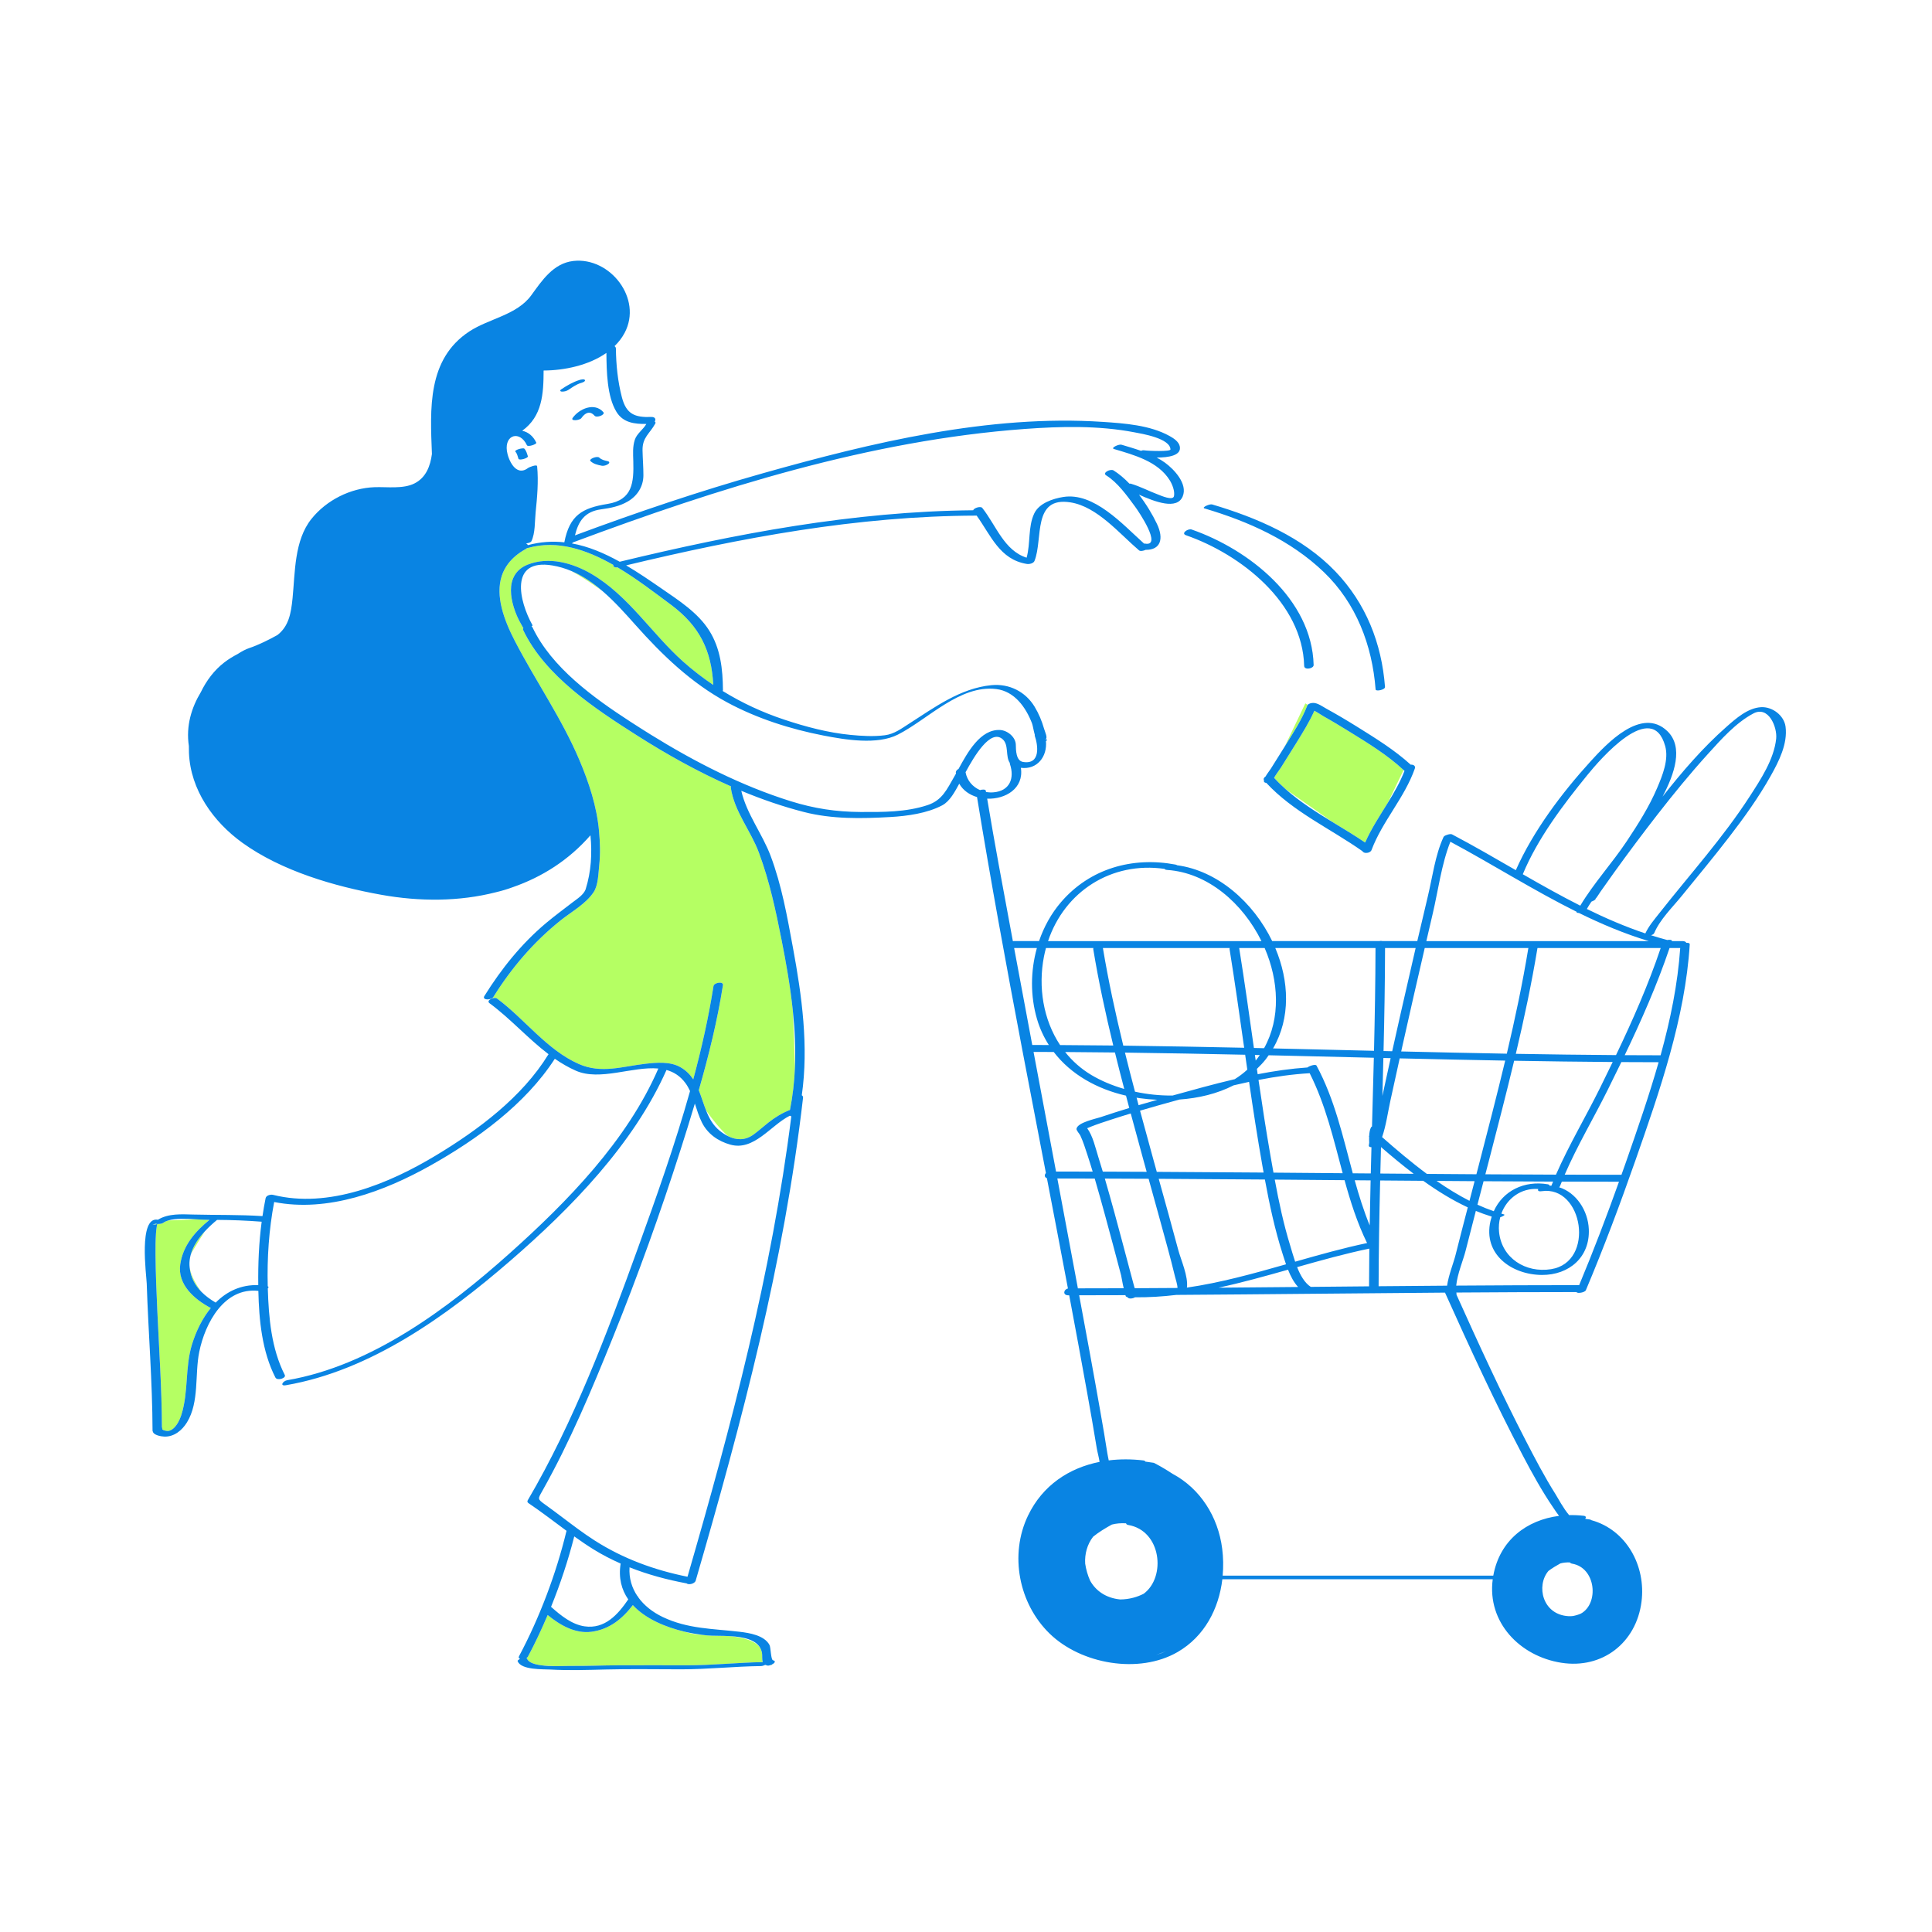 <?xml version="1.0" standalone="no"?>
<svg version="1.1" id="Layer_1" xmlns="http://www.w3.org/2000/svg" xmlns:xlink="http://www.w3.org/1999/xlink" x="0px" y="0px" width="595.28px" height="595.28px" viewBox="0 0 595.28 595.28" enable-background="new 0 0 595.28 595.28" xml:space="preserve">
<path id="color_x5F_2" fill="#b5ff63" d="M432.46,237.259l-4.814,10.03c-2.482,4.027-5.108,7.977-7.024,12.313
		c-3.231-2.193-6.625-4.226-10.006-6.287l-14.391-10.074c-1.276-1.127-2.499-2.315-3.653-3.582c0.472-0.919,1.635-2.415,2.133-3.206
		c1.601-2.54,3.199-5.081,4.776-7.635c1.92-3.11,4.07-6.586,5.497-9.829c1.015,0.523,2.186,1.35,2.851,1.721
		c2.704,1.51,5.354,3.118,7.989,4.745C421.536,228.987,427.521,232.649,432.46,237.259z M402.775,217.436
		c0.037-0.098,0.094-0.183,0.159-0.261l-0.737-0.452l-6.371,13.321c0.133-0.214,0.27-0.426,0.401-0.64
		C398.618,225.532,401.161,221.665,402.775,217.436z M55.539,389.573c0.838-5.808,4.607-10.129,9.019-13.714
		c-0.13,0.001-0.261-0.002-0.391,0c-0.978,0.011-2.268-0.081-3.677-0.172l-8.643,0.355c-0.596,0.184-1.129,0.42-1.555,0.738
		c-0.348,0.259-1.16,0.382-1.8,0.342c-0.053,0.139-0.132,0.4-0.205,0.87c-0.102,0.665-0.181,1.331-0.225,2.002
		c-0.145,2.199-0.165,4.405-0.145,6.607c0.055,5.785,0.294,11.567,0.559,17.346c0.547,11.942,1.37,23.899,1.416,35.858
		c0.092,0.103,0.133,0.236,0.089,0.412c-0.127,0.502,1.543,0.745,1.798,0.708c2.158-0.312,3.519-3.153,4.1-4.976
		c2.259-7.086,1.084-14.656,3.299-21.778c1.276-4.103,3.202-8.017,5.782-11.162c-0.046-0.013-0.091-0.026-0.13-0.047
		C59.933,400.335,54.635,395.83,55.539,389.573z M58.746,386.664c0.124-0.319,0.268-0.635,0.451-0.941
		c1.552-2.586,2.874-4.703,3.916-6.332C61.146,381.524,59.464,383.977,58.746,386.664z M62.058,398.03
		c-1.58-2.136-3.149-4.808-3.615-7.442C58.747,393.627,60.099,396.048,62.058,398.03z M47.984,377.041
		c-0.181,0.067-0.362,0.121-0.531,0.157l0,0.109c0.505,0.023,0.798-0.091,0.95-0.191C48.247,377.103,48.105,377.077,47.984,377.041z
		 M240.816,289.62c-1.831-9.239-3.69-18.001-6.97-26.861c-2.53-6.835-7.562-12.647-8.667-20c-0.024-0.16,0.003-0.31,0.069-0.45
		c-10.113-4.452-19.847-9.887-29.007-15.719c-12.831-8.168-28.3-18.286-35.063-32.499c-0.093-0.196-0.042-0.388,0.096-0.563
		c-0.041-0.028-0.073-0.063-0.096-0.104c-0.697-1.242-1.412-2.487-1.965-3.802c-1.359-3.228-2.274-7.039-1.509-10.208
		c0.192-0.794,0.498-1.544,0.921-2.238c0.82-1.34,2.093-2.464,3.998-3.215c6.473-2.552,13.829-0.51,19.611,2.88
		c11.45,6.712,18.537,18.365,28.314,27.073c2.944,2.622,6.027,4.98,9.224,7.135c-0.542-10.548-4.168-18.142-13.104-24.765
		c-4.905-3.636-10.465-7.939-16.403-11.468c-0.921,0.138-1.408-0.282-1.279-0.744c-8.287-4.718-17.263-7.749-26.211-5.259
		c-0.211,0.079-0.421,0.157-0.625,0.246c-0.068,0.048-0.136,0.096-0.218,0.142c-2.354,1.31-4.099,2.825-5.357,4.486
		c-0.901,1.19-1.555,2.455-1.986,3.779c-1.99,6.108,0.619,13.433,4.058,20.063c6.417,12.373,14.471,23.872,19.913,36.753
		c2.923,6.921,5.319,14.216,6.005,21.738c0.319,3.507,0.444,7.051,0.062,10.561c-0.274,2.514-0.277,6.172-1.748,8.353
		c-2.468,3.658-6.82,5.985-10.199,8.697c-8.283,6.646-15.049,14.552-20.667,23.56c-0.132,0.212-0.361,0.379-0.631,0.502
		c0.013,0.011,0.023,0.02,0.037,0.031c0.595-0.259,1.329-0.35,1.692-0.082c8.561,6.316,15.351,15.835,25.247,20.201
		c6.958,3.07,13.466,0.717,20.557-0.079c3.424-0.385,7.533-0.732,10.681,1.027c1.78,0.995,3.033,2.307,4.007,3.787
		c2.561-9.5,4.721-19.08,6.237-28.728c0.178-1.132,3.119-1.596,2.915-0.297c-1.716,10.916-4.38,21.704-7.447,32.363
		c0.821,2.041,1.444,4.201,2.255,6.25c1.941,2.744,4.384,5.843,6.776,7.916c2.495,1.229,5.206,1.401,7.814-0.488
		c1.595-1.155,3.038-2.481,4.585-3.694c2.1-1.646,4.225-2.957,6.664-3.909c0.862-4.315,1.349-8.675,1.532-13.055
		c-0.14-5.131-0.345-11.284-0.642-17.458C243.521,304.113,242.236,296.785,240.816,289.62z M200.492,226.34
		c-2.048-1.293-4.113-2.604-6.15-3.906c1.048,0.679,2.087,1.347,3.104,1.995C198.455,225.071,199.472,225.708,200.492,226.34z
		 M185.649,182.13c-2.919-2.514-6.075-4.698-9.579-6.181C179.157,177.638,182.534,179.891,185.649,182.13z M234.532,508.394
		c0-0.001-0.001-0.002-0.001-0.003c-0.919-2.298-4.06-3.646-9.417-4.261c-2.792-0.174-5.537-0.07-7.238-0.234
		c-0.517-0.05-1.047-0.112-1.582-0.181c-1.776-0.029-3.568-0.385-5.321-0.959c-5.999-1.407-12.127-4.006-15.987-8.198
		c-3.229,4.213-7.184,7.474-12.729,8.213c-5.036,0.671-9.707-2.047-13.512-5.158c-1.876,4.427-3.909,8.747-6.088,12.837
		c-0.091,0.17-0.262,0.315-0.475,0.434c0.102,0.045,0.177,0.111,0.214,0.202c0.47,1.159,2.249,1.738,4.375,2.022
		c1.227,0.101,2.626,0.184,4.179,0.252c1.981,0.015,3.769-0.072,4.655-0.061c4.862,0.059,9.713-0.16,14.573-0.192
		c7.191-0.048,14.384-0.004,21.576-0.004c7.782,0,15.509-0.839,23.28-0.98c-0.334-0.842-0.072-2.004-0.3-3.058
		C234.683,508.828,234.612,508.607,234.532,508.394z M235.626,513.042c0.119-0.001,0.241-0.002,0.357-0.002
		c-0.063-0.026-0.122-0.054-0.178-0.083C235.746,512.986,235.687,513.015,235.626,513.042z M237.451,513.034c0.17,0,0.345,0,0.509,0
		c0,0-0.079-0.054-0.187-0.134C237.668,512.95,237.561,512.995,237.451,513.034z"></path>
	
<path id="color_x5F_1" d="M185.891,126.974c0.73,0.828-2.039,1.867-2.693,1.125c-1.48-1.679-2.916-0.896-4.057,0.709
	c-0.536,0.754-3.451,1.022-2.693-0.044C178.47,125.918,183.178,123.896,185.891,126.974z M173.113,120.658
	c0.683,0.045,1.479-0.169,2.049-0.549c1.181-0.787,2.393-1.662,3.764-2.082c0.268-0.082,1.446-0.4,1.317-0.88
	c-0.125-0.468-1.314-0.185-1.581-0.104c-2.1,0.642-3.918,1.708-5.736,2.918C172.459,120.274,172.554,120.622,173.113,120.658z
	 M181.941,142.073c0.942,0.894,2.211,1.17,3.445,1.419c0.654,0.132,1.533-0.147,2.049-0.549c0.487-0.378,0.324-0.752-0.231-0.864
	c-0.935-0.189-1.845-0.407-2.555-1.081C183.988,140.373,181.287,141.452,181.941,142.073z M365.434,164.925
	c16.928,5.892,35.892,20.804,36.401,40.255c0.036,1.392,2.947,0.84,2.918-0.287c-0.531-20.282-19.904-35.586-37.599-41.745
	C366.069,162.77,363.745,164.337,365.434,164.925z M371.117,156.65c13.473,3.987,26.521,9.783,36.771,19.613
	c9.98,9.572,14.919,22.568,15.957,36.162c0.054,0.693,2.968,0.136,2.898-0.776c-1.03-13.485-5.892-25.77-15.298-35.585
	c-10.104-10.542-24.217-16.569-37.975-20.641C372.731,155.204,370.13,156.357,371.117,156.65z M545.598,239.038
	c-3.739,6.663-8.214,12.89-12.874,18.934c-4.758,6.17-9.729,12.167-14.655,18.201c-2.819,3.453-6.632,7.168-8.388,11.338
	c-0.12,0.285-0.518,0.51-0.979,0.656c1.653,0.527,3.323,1.018,5.011,1.468c0.762-0.146,1.511-0.07,1.429,0.332
	c1.093,0,2.187,0,3.279,0c0.633,0,1.001,0.222,1.158,0.523c0.588-0.045,1.086,0.091,1.06,0.52
	c-1.419,22.686-9.292,45.271-16.75,66.563c-4.709,13.441-9.712,26.813-15.25,39.938c-0.329,0.778-2.711,1.111-2.888,0.596
	c-12.345,0.003-24.689,0.062-37.034,0.147c0.021,0.132,0.034,0.269,0.063,0.395c0.019,0.082,0.003,0.162-0.026,0.24
	c6.801,15.124,13.728,30.22,21.342,44.954c2.9,5.614,5.839,11.246,9.215,16.592c0.691,1.096,2.38,4.327,4.164,6.402
	c1.472-0.035,2.967,0.029,4.472,0.202c0.789,0.09,0.791,0.542,0.473,0.923c0.116,0.021,0.234,0.042,0.351,0.064l1.203,0.172
	c0,0,0.149,0.076,0.391,0.203c10.735,2.988,16.84,14.041,15.407,25.162c-1.62,12.576-12.03,20.763-24.739,18.759
	c-12.702-2.003-22.861-12.435-21.096-25.728c-27.77,0-55.539,0-83.31,0c-1.077,9.095-5.496,17.625-13.772,22.42
	c-11.918,6.906-29.764,3.753-39.458-5.685c-9.495-9.245-12.434-24.284-6.648-36.34c4.507-9.393,12.7-14.696,22.055-16.56
	c-0.244-1.513-0.694-3.112-0.881-4.264c-0.928-5.713-1.94-11.413-2.962-17.109c-1.793-9.99-3.641-19.973-5.516-29.95
	c-0.091,0-0.182,0-0.273,0c-1.81,0-1.479-1.807-0.119-2.095c-2.135-11.335-4.305-22.664-6.484-33.992
	c-0.795-0.263-0.805-1.064-0.304-1.584c-2.429-12.625-4.863-25.249-7.263-37.879c-0.024-0.132-0.05-0.264-0.074-0.396
	c-4.902-25.811-9.651-51.647-13.885-77.565c-2.293-0.678-4.3-2.038-5.476-4.122c-1.327,2.406-2.872,5.402-5.234,6.656
	c-4.657,2.471-10.767,3.313-15.966,3.609c-8.899,0.507-17.937,0.69-26.626-1.535c-6.555-1.678-13.013-3.912-19.335-6.542
	c1.628,7.104,6.479,13.24,9.036,20.046c3.447,9.176,5.1,18.666,6.876,28.264c2.756,14.89,4.888,30.411,2.729,45.509
	c0.266,0.148,0.428,0.4,0.384,0.777c-5.85,50.812-18.848,99.768-33.075,148.762c-0.287,0.989-2.215,1.402-2.798,0.851
	c-6.014-1.121-11.929-2.708-17.586-4.952c-0.211,3.354,0.716,6.349,2.444,8.892c0.157,0.068,0.243,0.174,0.226,0.326
	c1.813,2.527,4.421,4.588,7.5,6.067c7.761,3.729,15.463,3.593,23.792,4.581c2.95,0.35,7.539,1.077,9.151,4.03
	c0.431,0.79,0.408,4.578,1.092,4.742c1.066,0.255,0.44,0.942-0.401,1.345c-0.105,0.05-0.213,0.095-0.322,0.135
	c-0.381,0.14-0.768,0.21-1.038,0.146c-0.161-0.039-0.301-0.087-0.431-0.14c-0.063-0.026-0.122-0.054-0.178-0.083
	c-0.059,0.029-0.118,0.058-0.179,0.085c-0.379,0.171-0.789,0.298-1.046,0.301c-8.244,0.098-16.437,1.002-24.689,1.002
	c-7.749,0-15.514-0.15-23.26,0.052c-5.692,0.148-11.416,0.334-17.104,0.013c-2.232-0.126-8.92,0.184-10.028-2.548
	c-0.094-0.231,0.27-0.511,0.77-0.724c-0.381-0.122-0.582-0.392-0.337-0.852c6.298-11.823,11.435-25.404,14.573-38.43
	c0.015-0.061,0.04-0.118,0.07-0.174c-3.9-2.869-7.732-5.836-11.749-8.548c-0.305-0.206-0.428-0.521-0.229-0.858
	c14.206-24.211,24.361-51.188,33.877-77.503c5.751-15.902,11.518-32.129,16.141-48.602c-0.404-0.86-0.857-1.689-1.415-2.447
	c-1.623-2.206-3.614-3.432-5.84-4.049c-10.157,22.881-29.451,42.617-48.094,58.758c-19.607,16.976-43.039,33.892-69.176,38.377
	c-2.003,0.344-0.939-1.316,0.411-1.548c25.858-4.438,49.475-22.052,68.569-39.127c17.727-15.853,36.188-34.745,45.778-56.906
	c-7.947-0.728-18.013,3.939-25.427,0.668c-2.313-1.021-4.445-2.278-6.471-3.677c-9.053,14.037-23.973,24.834-38.275,32.868
	c-14.226,7.991-31.683,14.541-48.2,11.272c-1.626,8.509-2.208,17.31-1.98,25.957c0.343,0.153,0.281,0.415,0.016,0.682
	c0.274,8.968,1.088,18.542,5.233,26.649c0.506,0.99-2.328,1.89-2.897,0.776c-4.13-8.076-5.042-17.712-5.243-26.682
	c-10.468-1.154-16.382,9.818-18.211,18.78c-1.42,6.957,0.076,15.448-3.786,21.732c-1.501,2.442-3.934,4.479-6.965,4.383
	c-0.873-0.027-3.365-0.392-3.577-1.622c-0.038-0.044-0.065-0.093-0.065-0.155c-0.043-15.151-1.302-30.283-1.795-45.422
	c-0.084-2.564-2.62-20.752,3.445-19.616c3.23-1.979,7.266-1.694,10.959-1.601c7.109,0.179,14.169,0.019,21.268,0.481
	c0.274-1.848,0.584-3.69,0.961-5.519c0.187-0.905,1.567-1.21,2.321-1.023c17.158,4.276,35.738-3.451,50.239-12.206
	c12.989-7.841,26.455-17.888,34.532-31.013c0.025-0.041,0.061-0.079,0.094-0.116c-6.357-4.825-11.735-10.955-18.207-15.729
	c-0.652-0.481-0.132-1.055,0.6-1.373c0.595-0.259,1.329-0.35,1.692-0.082c8.561,6.316,15.351,15.835,25.247,20.201
	c6.958,3.07,13.466,0.717,20.557-0.079c3.424-0.385,7.533-0.732,10.681,1.027c1.78,0.995,3.033,2.307,4.007,3.787
	c2.561-9.5,4.721-19.08,6.237-28.728c0.178-1.132,3.119-1.596,2.915-0.297c-1.716,10.916-4.38,21.704-7.447,32.363
	c0.821,2.041,1.444,4.201,2.255,6.25c0.929,2.35,2.114,4.548,4.176,6.223c0.829,0.673,1.701,1.25,2.601,1.693
	c2.495,1.229,5.206,1.401,7.814-0.488c1.595-1.155,3.038-2.481,4.585-3.694c2.1-1.646,4.225-2.957,6.664-3.909
	c0.862-4.315,1.349-8.675,1.532-13.055c0.243-5.805-0.035-11.643-0.642-17.458c-0.769-7.367-2.053-14.695-3.473-21.86
	c-1.831-9.239-3.69-18.001-6.97-26.861c-2.53-6.835-7.562-12.647-8.667-20c-0.024-0.16,0.003-0.31,0.069-0.45
	c-10.113-4.452-19.847-9.887-29.007-15.719c-12.831-8.168-28.3-18.286-35.063-32.499c-0.093-0.196-0.042-0.388,0.096-0.563
	c-0.041-0.028-0.073-0.063-0.096-0.104c-0.697-1.242-1.412-2.487-1.965-3.802c-1.359-3.228-2.274-7.039-1.509-10.208
	c0.192-0.794,0.498-1.544,0.921-2.238c0.82-1.34,2.093-2.464,3.998-3.215c6.473-2.552,13.829-0.51,19.611,2.88
	c11.45,6.712,18.537,18.365,28.314,27.073c2.944,2.622,6.027,4.98,9.224,7.135c-0.542-10.548-4.168-18.142-13.104-24.765
	c-4.905-3.636-10.465-7.939-16.403-11.468c-0.921,0.138-1.408-0.282-1.279-0.744c-8.287-4.718-17.263-7.749-26.211-5.259
	c-0.168,0.047-0.336,0.103-0.504,0.153c-0.038,0.032-0.078,0.062-0.122,0.093c-0.068,0.048-0.136,0.096-0.218,0.142
	c-2.354,1.31-4.099,2.825-5.357,4.486c-0.901,1.19-1.555,2.455-1.986,3.779c-1.99,6.108,0.619,13.433,4.058,20.063
	c6.417,12.373,14.471,23.872,19.913,36.753c2.923,6.921,5.319,14.216,6.005,21.738c0.319,3.507,0.444,7.051,0.062,10.561
	c-0.274,2.514-0.277,6.172-1.748,8.353c-2.468,3.658-6.82,5.985-10.199,8.697c-8.283,6.646-15.049,14.552-20.667,23.56
	c-0.132,0.212-0.361,0.379-0.631,0.502c-1.065,0.486-2.806,0.268-2.133-0.812c5.23-8.387,11.418-16.107,19.012-22.478
	c2.639-2.214,5.405-4.248,8.13-6.35c1.378-1.063,3.53-2.375,4.08-4.146c1.664-5.357,2.005-10.944,1.451-16.531
	c-6.675,7.649-14.898,12.839-23.918,15.981c-1.642,0.605-3.383,1.137-5.198,1.56c-11.282,2.896-23.515,2.91-35.337,0.785
	c-14.411-2.591-30.697-7.311-42.775-16.012c-8.992-6.478-16.009-16.316-16.476-27.724c-0.028-0.693-0.035-1.395-0.028-2.103
	c-0.943-6.195,0.829-11.856,3.674-16.571c1.739-3.59,4.131-6.796,7.277-9.21c1.318-1.011,2.684-1.829,4.078-2.559
	c1.363-0.883,2.572-1.498,3.483-1.802c2.979-0.993,6.245-2.644,8.78-4.054c3.449-2.688,4.184-6.563,4.661-11.376
	c0.794-8.001,0.512-17.783,5.82-24.409c4.635-5.786,12.025-9.486,19.423-9.764c3.826-0.144,8.82,0.618,12.333-1.167
	c3.557-1.807,4.872-5.372,5.359-9.068c-0.539-13.881-1.506-29.207,11.548-37.77c6.037-3.96,14.631-5.029,19.057-11.119
	c3.313-4.559,6.804-9.886,12.988-10.58c11.271-1.264,21.39,11.593,15.778,22.16c-0.818,1.54-1.883,2.891-3.109,4.093
	c0.251,0.153,0.42,0.398,0.425,0.755c0.06,5.038,0.569,10.086,1.841,14.974c1.349,5.183,3.914,6.272,9.073,6.086
	c1.258-0.046,1.47,0.797,1.036,1.43c0.241,0.105,0.345,0.301,0.173,0.617c-1.695,3.126-4,4.19-3.918,8.27
	c0.052,2.554,0.271,5.101,0.268,7.656c-0.003,3.407-1.832,6.323-4.767,8.043c-2.601,1.523-5.343,2.045-8.295,2.447
	c-5.067,0.69-6.961,3.695-8.029,8.018c19.048-7.08,38.315-13.611,57.877-19.128c33.466-9.439,69.692-18.173,104.778-15.836
	c6.703,0.447,14.521,1.003,20.54,4.342c1.21,0.672,2.809,1.684,3.149,3.147c0.67,2.872-3.429,3.505-7.101,3.501
	c0.889,0.477,1.754,0.992,2.566,1.585c2.795,2.042,7.054,6.531,5.446,10.389c-1.768,4.243-8.505,1.677-13.476-0.538
	c2.252,2.92,4.164,6.112,5.53,8.972c2.22,4.644,1.132,8.084-3.463,8.027c-0.69,0.323-1.652,0.495-2.047,0.159
	c-6.049-5.144-12.852-13.463-21.105-14.782c-11.863-1.896-8.402,11.29-11.101,18.033c-0.311,0.778-1.611,1.055-2.344,0.938
	c-8.385-1.347-11.08-8.766-15.488-14.908c-0.058,0.008-0.115,0.015-0.169,0.015c-36.589,0.108-72.375,6.814-107.823,15.329
	c3.74,2.208,7.39,4.707,10.984,7.187c5.225,3.606,11.152,7.403,14.614,12.897c3.507,5.565,4.175,11.901,4.233,18.354
	c0.001,0.09-0.04,0.175-0.106,0.254c5.912,3.652,12.228,6.592,18.982,8.836c6.606,2.195,13.457,4.025,20.405,4.701
	c3.507,0.341,7.114,0.563,10.624,0.112c2.855-0.367,5.059-2.037,7.42-3.549c7.854-5.03,15.819-10.942,25.388-11.879
	c5.457-0.534,10.48,1.961,13.32,6.648c1.281,2.116,2.228,4.395,2.909,6.771c0.278,0.972,1.189,2.831,0.483,3.208
	c0.004,0.025,0.009,0.052,0.012,0.077c0.672,0.003,0.51,0.239,0.077,0.491c0.474,4.774-2.667,8.906-7.716,8.273
	c0.971,6.371-4.783,9.708-10.387,9.505c2.26,13.636,4.824,27.224,7.345,40.813c0.191,1.031,0.386,2.062,0.577,3.093
	c0.108-0.021,0.221-0.035,0.342-0.035c2.573,0,5.146,0,7.721,0c1.498-4.38,3.757-8.486,6.777-12.001
	c8.904-10.361,22.019-14.056,35.27-11.563c0.242,0.045,0.387,0.117,0.468,0.203c12.485,1.67,23.523,11.398,29.316,23.361
	c11.008,0,22.016,0,33.023,0c0.324-0.077,0.665-0.078,0.964,0c3.574,0,7.149,0,10.725,0c1.063-4.559,2.125-9.117,3.221-13.667
	c1.425-5.915,2.281-12.802,4.852-18.369c0.133-0.289,0.543-0.514,1.014-0.658c0.59-0.231,1.285-0.35,1.599-0.185
	c6.64,3.494,13.148,7.28,19.67,11.039c5.362-12.114,14.235-23.86,23.007-33.498c4.95-5.439,15.709-17.001,23.677-9.347
	c5.104,4.904,2.15,13.317-1.471,20.177c6.042-7.678,12.448-15.12,19.685-21.498c2.896-2.552,6.564-5.814,10.644-6.054
	c3.464-0.204,7.104,2.509,7.569,6.003C550.849,229.168,548.088,234.6,545.598,239.038z M51.847,376.042
	c-0.596,0.184-1.129,0.42-1.555,0.738c-0.348,0.259-1.16,0.382-1.8,0.342c-0.053,0.139-0.132,0.4-0.205,0.87
	c-0.102,0.665-0.181,1.331-0.225,2.002c-0.145,2.199-0.165,4.405-0.145,6.607c0.055,5.785,0.294,11.567,0.559,17.346
	c0.547,11.942,1.37,23.899,1.416,35.858c0.092,0.103,0.133,0.236,0.089,0.412c-0.127,0.502,1.543,0.745,1.798,0.708
	c2.158-0.312,3.519-3.153,4.1-4.976c2.259-7.086,1.084-14.656,3.299-21.778c1.276-4.103,3.202-8.017,5.782-11.162
	c-0.046-0.013-0.091-0.026-0.13-0.047c-4.898-2.627-10.196-7.133-9.292-13.39c0.838-5.808,4.607-10.129,9.019-13.714
	c-0.13,0.001-0.261-0.002-0.391,0c-0.978,0.011-2.268-0.081-3.677-0.172C57.587,375.5,54.177,375.323,51.847,376.042z
	 M47.454,377.307c0.505,0.023,0.798-0.091,0.95-0.191c-0.157-0.014-0.299-0.039-0.42-0.075c-0.181,0.067-0.362,0.121-0.531,0.157
	c-0.225,0.049-0.427,0.066-0.569,0.038C47.102,377.28,47.287,377.299,47.454,377.307z M79.577,395.967
	c-0.082-6.516,0.193-13.07,1.047-19.54c-4.572-0.346-9.154-0.542-13.739-0.564c-1.263,1.041-2.568,2.225-3.772,3.529
	c-1.967,2.132-3.649,4.585-4.367,7.272c-0.277,1.037-0.414,2.107-0.365,3.207c0.011,0.244,0.038,0.479,0.062,0.716
	c0.305,3.04,1.657,5.46,3.615,7.442c1.257,1.273,2.76,2.366,4.395,3.326C69.861,397.924,74.231,395.783,79.577,395.967z
	 M210.973,502.756c-5.999-1.407-12.127-4.006-15.987-8.198c-3.229,4.213-7.184,7.474-12.729,8.213
	c-5.036,0.671-9.707-2.047-13.512-5.158c-1.876,4.427-3.909,8.747-6.088,12.837c-0.091,0.17-0.262,0.315-0.475,0.434
	c0.102,0.045,0.177,0.111,0.214,0.202c0.47,1.159,2.249,1.738,4.375,2.022c1.335,0.179,2.801,0.242,4.179,0.252
	c1.981,0.015,3.769-0.072,4.655-0.061c4.862,0.059,9.713-0.16,14.573-0.192c7.191-0.048,14.384-0.004,21.576-0.004
	c7.782,0,15.509-0.839,23.28-0.98c-0.334-0.842-0.072-2.004-0.3-3.058c-0.051-0.236-0.122-0.457-0.201-0.67
	c-1.173-3.156-5.343-4.01-9.419-4.264c-2.792-0.174-5.537-0.07-7.238-0.234c-0.517-0.05-1.047-0.112-1.582-0.181
	C214.576,503.496,212.782,503.18,210.973,502.756z M191.231,481.759c-2.843-1.259-5.62-2.678-8.289-4.33
	c-2.055-1.271-4.043-2.635-6.004-4.036c-1.835,7.217-4.266,14.585-7.155,21.715c0.034,0.02,0.07,0.037,0.098,0.063
	c2.854,2.544,6.302,5.357,10.231,5.928c6.24,0.906,10.275-3.626,13.462-8.298C191.514,489.834,190.518,486.192,191.231,481.759z
	 M243.818,343.94c-0.18-0.029-0.334-0.086-0.45-0.175c-5.906,2.944-11.049,10.956-18.338,8.915
	c-3.772-1.056-6.993-3.284-8.774-6.854c-0.897-1.799-1.505-3.811-2.16-5.799c-1.419,4.771-2.898,9.518-4.405,14.235
	c-6.222,19.488-13.158,38.764-20.816,57.734c-6.504,16.113-13.286,32.329-21.834,47.487c-1.337,2.371-1.467,2.387,0.825,4.033
	c1.792,1.287,3.562,2.605,5.323,3.934c3.283,2.477,6.562,4.983,10.031,7.197c8.835,5.638,18.399,9.12,28.611,11.173
	C225.386,439.06,237.752,392.312,243.818,343.94z M176.597,167.103c-0.101,0.121-0.243,0.231-0.419,0.326
	c5.124,0.925,10.023,3.015,14.768,5.652c35.815-8.658,71.97-15.517,108.919-15.861c0.195-0.713,2.294-1.345,2.779-0.732
	c4.326,5.467,6.712,13.111,13.67,15.347c1.249-4.482,0.387-9.401,2.329-13.584c1.49-3.209,5.759-4.612,8.956-5.123
	c9.484-1.517,18.3,8.443,24.908,14.364c0.113-0.011,0.222-0.013,0.317,0.004c5.354,0.955-1.946-9.853-3.122-11.439
	c-2.468-3.333-5.295-7.36-8.879-9.593c-1.283-0.8,1.348-2.101,2.273-1.523c1.704,1.062,3.354,2.474,4.906,4.086
	c0.178-0.02,0.336-0.02,0.454,0.016c2.905,0.858,5.587,2.301,8.42,3.353c0.673,0.25,4.539,1.995,4.848,0.466
	c0.306-1.515-0.503-3.582-1.292-4.854c-3.636-5.861-11-7.813-17.21-9.664c-1.099-0.328,1.516-1.563,2.328-1.32
	c1.972,0.588,4.011,1.18,6.008,1.883c0.298-0.132,0.625-0.202,0.93-0.159c1.564,0.222,8.176,0.43,8.152-0.259
	c-0.12-3.465-8.868-4.855-11.125-5.288c-11.06-2.12-22.643-1.851-33.817-1.029C268.004,135.677,221.131,150.459,176.597,167.103z
	 M160.896,167.387c-0.015,0.02-0.027,0.04-0.041,0.059c0.024-0.01,0.049-0.024,0.073-0.033
	C160.912,167.405,160.905,167.396,160.896,167.387z M173.881,167.098c1.62-8.343,5.489-10.577,13.323-11.831
	c7.717-1.236,8.105-6.617,7.923-13.2c-0.063-2.269-0.238-4.402,0.474-6.579c0.623-1.905,2.576-3.134,3.554-4.865
	c-3.584,0.056-7.141-0.345-9.202-3.698c-2.93-4.766-3.052-12.468-3.113-18.189c-5.43,3.818-12.895,5.398-19.347,5.426
	c-0.015,7.219-0.426,14.118-6.595,18.562c1.74,0.361,3.357,1.552,4.346,3.676c0.203,0.437-2.587,1.443-2.897,0.776
	c-2.135-4.583-6.866-3.321-6.164,1.776c0.344,2.49,2.677,8.189,6.557,5.215c0.261-0.2,2.69-1.187,2.755-0.518
	c0.456,4.711,0.019,9.548-0.463,14.241c-0.271,2.634-0.091,6.441-1.31,8.881c-0.179,0.357-0.938,0.581-1.631,0.669
	c0.26,0.117,0.454,0.305,0.542,0.53C166.512,166.926,170.254,166.703,173.881,167.098z M294.553,238.352
	c-0.011-0.089-0.033-0.171-0.042-0.262c-0.049-0.505,0.329-0.918,0.828-1.17c2.801-5.136,6.736-12.292,12.796-11.998
	c2.245,0.109,4.801,2.149,4.854,4.538c0.035,1.58,0.011,4.959,2.247,5.313c5.512,0.872,4.559-5.264,3.608-8.016
	c-0.039-0.113-0.034-0.223-0.005-0.329c-0.386-1.364-0.611-2.91-0.864-3.566c-1.891-4.898-5.354-9.856-10.999-10.552
	c-11.207-1.381-21.002,9.287-30.311,14.026c-6.396,3.256-16.28,1.59-22.959,0.292c-10.194-1.98-20.464-5.255-29.63-10.198
	c-11.051-5.96-19.987-14.556-28.276-23.873c-3.137-3.526-6.453-7.243-10.151-10.429c-2.919-2.514-6.075-4.698-9.579-6.181
	c-1.85-0.784-3.795-1.375-5.852-1.717c-13.407-2.234-10.279,11.046-6.142,18.416c0.047,0.083-0.08,0.211-0.301,0.348
	c0.13,0.077,0.235,0.181,0.301,0.319c5.876,12.349,18.792,21.688,30.265,29.12c1.048,0.679,2.087,1.347,3.104,1.995
	c1.009,0.642,2.025,1.279,3.046,1.911c13.517,8.377,28.025,15.82,43.202,20.542c7.166,2.23,13.882,3.262,21.379,3.304
	c6.896,0.038,14.067,0.074,20.697-2.109c4.583-1.509,5.991-4.886,8.315-8.898C294.237,238.917,294.393,238.639,294.553,238.352z
	 M301.958,243.445c0.787-0.25,1.711-0.251,1.785,0.203c0.021,0.123,0.042,0.246,0.063,0.369c0.766,0.141,1.564,0.181,2.374,0.109
	c4.92-0.439,6.485-4.306,4.998-8.702c-0.041-0.123-0.043-0.239-0.025-0.352c-1.403-1.971-0.268-5.505-2.172-7.257
	c-3.758-3.457-8.874,5.314-11.478,10.122C297.971,240.504,299.698,242.459,301.958,243.445z M469.199,269.369
	c5.844,3.357,11.714,6.654,17.705,9.681c4.162-6.947,9.895-13.184,14.36-19.904c3.468-5.219,6.878-10.596,9.337-16.378
	c1.612-3.79,3.632-8.701,2.471-12.891c-4.048-14.613-20.076,4.118-23.973,8.91C481.617,247.989,473.777,258.326,469.199,269.369z
	 M439.479,289.967c22.845,0,45.689,0,68.534,0c-7.455-2.251-14.574-5.251-21.51-8.666c-0.489,0.002-0.83-0.109-0.707-0.357
	c-13.246-6.583-25.854-14.592-38.915-21.591c-2.74,6.907-3.774,15.131-5.446,22.201
	C440.773,284.356,440.133,287.164,439.479,289.967z M461.885,379.604c0.82,8.034,8.147,12.695,16.026,11.453
	c13.675-2.157,9.882-25.927-2.911-24.029c-1.054,0.156-1.27-0.239-1.041-0.679c-5.285-0.375-9.665,2.92-11.37,7.583
	c0.269,0.078,0.534,0.171,0.803,0.244c0.505,0.137-0.313,0.605-1.151,0.891C461.866,376.498,461.724,378.027,461.885,379.604z
	 M478.533,364.063c-7.141-0.025-14.282-0.062-21.424-0.106c-0.628,2.407-1.254,4.815-1.882,7.222
	c1.655,0.757,3.332,1.429,5.027,2.015c2.843-6.333,9.428-9.509,16.61-8.302c0.442,0.074,0.579,0.234,0.534,0.425
	c0.203,0.005,0.407,0.008,0.606,0.024C478.176,364.913,478.357,364.489,478.533,364.063z M448.478,386.676
	c1.23-4.895,2.496-9.78,3.769-14.663c-4.76-2.216-9.342-5.051-13.723-8.187c-4.425-0.034-8.85-0.068-13.274-0.104
	c-0.262,10.861-0.461,21.724-0.478,32.589c7.031-0.063,14.063-0.123,21.096-0.174C446.33,392.899,447.851,389.167,448.478,386.676z
	 M349.63,396.919c4.393-0.019,8.785-0.048,13.178-0.076c-0.037-1.158-0.542-2.543-0.773-3.516c-0.723-3.058-1.531-6.095-2.352-9.128
	c-1.896-7.01-3.848-14.005-5.783-21.004c-4.494-0.022-8.989-0.041-13.483-0.055c1.035,3.543,2.028,7.099,3.001,10.66
	c1.548,5.666,3.049,11.343,4.553,17.02c0.5,1.887,0.995,3.775,1.515,5.657C349.525,396.627,349.576,396.775,349.63,396.919z
	 M339.789,361.001c4.506,0.013,9.013,0.03,13.519,0.052c-0.352-1.275-0.708-2.549-1.057-3.824c-1.288-4.708-2.578-9.426-3.85-14.15
	c-2.013,0.612-4.021,1.235-6.02,1.888c-2.117,0.691-4.246,1.376-6.315,2.202c-0.363,0.146-0.729,0.294-1.09,0.453
	c1.778,2.432,2.539,6.032,3.413,8.807C338.868,357.948,339.333,359.473,339.789,361.001z M350.812,340.529
	c1.92-0.567,3.844-1.121,5.771-1.663c-1.866-0.089-3.711-0.258-5.51-0.508c-0.293-0.041-0.582-0.1-0.874-0.146
	C350.403,338.985,350.604,339.758,350.812,340.529z M326.631,322.001c5.462,0.027,10.924,0.074,16.385,0.137
	c-2.384-9.842-4.526-19.737-6.171-29.713c-0.019-0.111,0.01-0.218,0.069-0.319c-4.879,0-9.757,0-14.635,0
	c-0.229,0.847-0.439,1.706-0.611,2.585C319.819,304.121,321.441,314.176,326.631,322.001z M431.267,326.101
	c-0.978,4.404-1.958,8.809-2.906,13.22c-0.781,3.632-1.302,7.501-2.513,11.043c4.304,3.781,8.915,7.715,13.79,11.33
	c5.089,0.039,10.178,0.078,15.267,0.11c0.232-0.895,0.468-1.789,0.699-2.685c2.778-10.743,5.586-21.511,8.168-32.329
	C452.936,326.594,442.102,326.354,431.267,326.101z M464.275,324.657c2.53-10.741,4.825-21.534,6.613-32.408
	c0.008-0.049,0.027-0.097,0.053-0.145c-10.652,0-21.306,0-31.959,0c-2.329,10.028-4.623,20.064-6.862,30.112
	c-0.13,0.583-0.255,1.167-0.385,1.751C442.582,324.222,453.428,324.461,464.275,324.657z M425.301,361.582
	c3.428,0.028,6.857,0.056,10.286,0.083c-3.504-2.658-6.866-5.461-10.079-8.24C425.435,356.144,425.368,358.863,425.301,361.582z
	 M428.477,326.036c-0.745-0.018-1.49-0.035-2.236-0.052c-0.096,3.894-0.195,7.788-0.303,11.681
	C426.776,333.787,427.617,329.909,428.477,326.036z M423.302,325.913c-10.804-0.258-21.606-0.523-32.409-0.77
	c-0.283,0.401-0.552,0.808-0.859,1.199c-0.853,1.085-1.788,2.065-2.762,2.994c0.079,0.55,0.156,1.101,0.236,1.65
	c5.101-0.995,10.224-1.735,15.34-2.081c0.481-0.444,2.494-1.135,2.799-0.57c5.601,10.415,8.115,21.89,11.167,33.177
	c1.849,0.016,3.698,0.031,5.547,0.046c0.067-2.694,0.134-5.389,0.206-8.083c-0.488-0.008-0.857-0.167-0.811-0.544
	c0.033-0.266,0.075-0.541,0.121-0.819c-0.028-0.563-0.043-1.215-0.02-1.877c-0.009-0.008-0.019-0.017-0.027-0.024
	c-0.07-0.062-0.047-0.147,0.037-0.243c0.053-0.997,0.211-1.979,0.588-2.647c0.043-0.075,0.152-0.159,0.286-0.243
	C422.937,340.022,423.127,332.968,423.302,325.913z M365.707,396.732c10.279-1.484,20.431-4.3,30.534-7.182
	c-0.4-1.148-0.737-2.244-1.034-3.168c-2.402-7.488-4.047-15.218-5.477-22.955c-10.904-0.087-21.808-0.159-32.712-0.217
	c2.022,7.289,4.063,14.574,6.011,21.883C363.854,388.192,366.178,393.287,365.707,396.732z M356.425,361.069
	c10.972,0.057,21.943,0.128,32.915,0.215c-0.119-0.663-0.24-1.325-0.357-1.987c-1.529-8.629-2.857-17.288-4.122-25.958
	c-1.59,0.338-3.177,0.694-4.759,1.07c-5.074,2.608-10.847,3.959-16.672,4.374c-0.52,0.143-1.04,0.285-1.558,0.427
	c-3.544,0.97-7.082,1.967-10.607,3.008c1.393,5.169,2.811,10.327,4.225,15.477C355.799,358.82,356.113,359.944,356.425,361.069z
	 M386.905,326.783c0.448-0.555,0.864-1.123,1.261-1.701c-0.503-0.011-1.006-0.021-1.51-0.033
	C386.738,325.627,386.822,326.205,386.905,326.783z M387.765,332.747c1.13,7.749,2.315,15.489,3.663,23.204
	c0.312,1.783,0.628,3.571,0.95,5.358c7.106,0.058,14.214,0.116,21.321,0.177c-2.807-10.469-5.249-21.064-10.165-30.812
	C398.275,330.975,393.007,331.726,387.765,332.747z M399.054,388.748c7.399-2.113,14.776-4.193,22.163-5.745
	c-3.036-6.208-5.116-12.745-6.939-19.372c-7.17-0.061-14.34-0.12-21.51-0.178c1.275,6.887,2.729,13.762,4.796,20.435
	C397.967,385.191,398.439,386.942,399.054,388.748z M422.309,363.697c-1.635-0.014-3.271-0.027-4.906-0.041
	c1.313,4.713,2.771,9.376,4.621,13.904C422.104,372.939,422.197,368.318,422.309,363.697z M389.482,322.968
	c5.158-9.224,4.544-20.743,0.183-30.863c-2.617,0-5.233,0-7.851,0c1.644,10.245,3.078,20.521,4.535,30.794
	C387.394,322.923,388.438,322.944,389.482,322.968z M378.845,292.424c-0.018-0.111,0.011-0.218,0.069-0.319
	c-13.029,0-26.06,0-39.09,0c1.68,10.095,3.854,20.111,6.279,30.073c12.416,0.156,24.831,0.387,37.245,0.656
	C381.904,312.689,380.475,302.542,378.845,292.424z M328.187,324.145c2.191,2.758,4.877,5.17,8.076,7.079
	c2.976,1.775,6.431,3.234,10.134,4.304c-0.98-3.741-1.941-7.487-2.865-11.242C338.416,324.225,333.302,324.174,328.187,324.145z
	 M349.709,336.365c3.756,0.817,7.688,1.234,11.584,1.187c6.282-1.741,12.687-3.528,19.151-5.041c1.38-0.859,2.677-1.834,3.872-2.936
	c-0.221-1.53-0.443-3.061-0.661-4.591c-12.345-0.269-24.689-0.5-37.035-0.659C347.614,328.347,348.651,332.359,349.709,336.365z
	 M375.467,396.754c8.17-0.064,16.339-0.136,24.508-0.213c-1.334-1.414-2.332-3.367-3.114-5.329
	C389.76,393.221,382.64,395.205,375.467,396.754z M421.827,396.338c0.007-3.875,0.036-7.75,0.082-11.625
	c-7.425,1.549-14.827,3.607-22.246,5.706c0.993,2.513,2.326,4.884,4.207,6.086C409.855,396.448,415.841,396.393,421.827,396.338z
	 M452.771,369.995c0.526-2.018,1.051-4.037,1.576-6.055c-3.904-0.025-7.809-0.056-11.713-0.085
	C445.909,366.132,449.292,368.225,452.771,369.995z M479.418,361.926c4.007-9.163,9.248-17.942,13.65-26.862
	c1.286-2.605,2.561-5.22,3.826-7.842c-10.121-0.075-20.241-0.209-30.361-0.386c-2.451,10.242-5.097,20.44-7.728,30.613
	c-0.377,1.457-0.76,2.913-1.14,4.37C464.917,361.865,472.168,361.901,479.418,361.926z M497.921,325.092
	c5.144-10.758,9.964-21.694,13.765-32.987c-12.655,0-25.311,0-37.966,0c-1.808,10.937-4.118,21.794-6.671,32.598
	C477.338,324.882,487.629,325.019,497.921,325.092z M436.18,292.105c-3.141,0-6.281,0-9.422,0
	c-0.021,10.581-0.213,21.159-0.466,31.736c0.888,0.021,1.775,0.041,2.663,0.063c0.884-3.964,1.77-7.928,2.665-11.889
	C433.122,305.374,434.642,298.737,436.18,292.105z M392.94,292.105c4.283,10.132,4.776,21.545-0.688,30.926
	c10.367,0.237,20.733,0.491,31.101,0.739c0.252-10.553,0.441-21.108,0.462-31.665C413.523,292.105,403.232,292.105,392.94,292.105z
	 M322.921,289.967c21.918,0,43.837,0,65.755,0c-5.781-11.718-16.581-21.089-29.042-21.921c-0.493-0.033-0.736-0.159-0.807-0.327
	C342.441,265.37,328.052,274.672,322.921,289.967z M318.053,321.973c1.705,0.002,3.41,0.011,5.115,0.017
	c-1.544-2.415-2.797-5.079-3.656-8.022c-2.054-7.037-2.025-14.739-0.032-21.862c-2.337,0-4.673,0-7.009,0
	C314.322,302.063,316.184,312.019,318.053,321.973z M325.381,360.971c3.764,0.002,7.526,0.014,11.29,0.023
	c-0.526-1.743-1.066-3.482-1.636-5.211c-0.655-1.993-1.291-4.03-2.18-5.935c-0.213-0.456-1.258-1.565-1.166-2.072
	c0.352-1.944,5.972-3.073,7.375-3.548c2.942-0.997,5.906-1.935,8.88-2.839c-0.339-1.267-0.669-2.535-1.005-3.803
	c-8.83-2.008-16.923-6.469-22.271-13.453c-2.071-0.009-4.144-0.017-6.215-0.021C320.762,336.399,323.073,348.685,325.381,360.971z
	 M331.394,393.089c0.24,1.291,0.478,2.582,0.718,3.872c4.706-0.003,9.412-0.015,14.118-0.032c-0.399-1.613-0.636-3.367-0.8-3.984
	c-1.625-6.126-3.234-12.256-4.91-18.368c-1.047-3.819-2.102-7.64-3.218-11.443c-3.839-0.01-7.679-0.021-11.519-0.023
	C327.66,373.102,329.533,383.094,331.394,393.089z M347.639,469.872c-0.472-0.081-0.658-0.283-0.664-0.512
	c-1.619-0.102-3.085,0.038-4.396,0.38c-1.902,1.046-4.119,2.385-5.763,3.735c-1.824,2.332-2.648,5.353-2.452,8.324
	c0.262,1.752,0.776,3.583,1.519,5.228c1.689,3.033,4.769,5.35,9.267,5.788c2.889-0.019,5.341-0.781,7.255-1.769
	C359.348,485.891,357.823,471.616,347.639,469.872z M359.3,508.76c-1.03,0.407-2.085,0.8-3.118,1.166
	C357.26,509.604,358.297,509.209,359.3,508.76z M477.092,484.037c-3.854,4.57-1.832,13.494,6.197,13.932
	c0.48,0.026,0.932,0.003,1.365-0.047c0.901-0.17,1.719-0.431,2.447-0.751c5.625-3.103,4.659-14.119-2.704-15.38
	c-0.377-0.064-0.571-0.207-0.638-0.379c-1.103-0.053-2.1,0.057-2.989,0.303C479.576,482.372,478.203,483.192,477.092,484.037z
	 M445.229,398.277c-27.59,0.202-55.178,0.527-82.769,0.704c-4.222,0.507-8.47,0.78-12.748,0.737
	c-0.534,0.348-1.369,0.446-1.831,0.326c-0.203-0.053-0.39-0.198-0.561-0.406c-0.436-0.088-0.572-0.311-0.52-0.574
	c-4.765,0.019-9.529,0.028-14.294,0.033c2.233,12.005,4.457,24.013,6.565,36.041c0.738,4.206,1.479,8.414,2.121,12.636
	c0.098,0.644,0.281,1.412,0.428,2.197c3.466-0.43,7.051-0.418,10.636,0.01c0.401,0.048,0.595,0.19,0.65,0.367l2.623,0.375
	c0,0,2.761,1.381,5.825,3.422c8.387,4.499,13.971,13.108,15.227,23.059c0.346,2.741,0.388,5.527,0.145,8.275
	c27.793,0,55.586,0,83.38,0c0.003-0.019,0.005-0.037,0.009-0.056c2.002-10.904,10.324-17.096,20.25-18.355
	c-0.684-0.877-1.28-1.802-1.805-2.572c-3.488-5.117-6.486-10.565-9.365-16.042C460.57,432.047,452.824,415.181,445.229,398.277z
	 M498.836,364.104c-5.869-0.001-11.737-0.018-17.606-0.036c-0.195,0.479-0.405,0.955-0.593,1.437
	c-0.043,0.112-0.132,0.213-0.25,0.306c5.262,1.652,8.897,7.126,9.152,12.921c0.379,8.596-6.041,14.148-14.463,14.101
	c-9.248-0.053-18.181-6.312-15.84-16.591c0.108-0.478,0.24-0.938,0.385-1.39c-1.648-0.501-3.278-1.085-4.889-1.75
	c-1.067,4.1-2.131,8.201-3.164,12.31c-0.695,2.765-2.554,7.171-2.884,10.706c12.578-0.087,25.156-0.148,37.735-0.149
	c0.051,0,0.094,0.007,0.142,0.01C490.945,385.476,495.008,374.825,498.836,364.104z M511.049,327.287
	c-3.828-0.005-7.655-0.018-11.483-0.042c-1.399,2.888-2.813,5.767-4.238,8.633c-4.295,8.632-9.363,17.158-13.216,26.053
	c5.77,0.018,11.539,0.035,17.309,0.036c0.063,0,0.114,0.008,0.172,0.012c0.47-1.327,0.952-2.651,1.415-3.98
	C504.491,347.995,508.073,337.72,511.049,327.287z M517.703,292.105c-1.096,0-2.192,0-3.289,0
	c-3.828,11.292-8.65,22.246-13.814,33.009c3.686,0.022,7.371,0.032,11.058,0.036C514.666,314.259,516.947,303.203,517.703,292.105z
	 M540.235,219.834c-5.456,2.9-9.915,7.978-14.009,12.491c-5.506,6.069-10.692,12.424-15.72,18.894
	c-4.486,5.774-8.87,11.63-13.142,17.565c-1.433,1.992-2.859,3.989-4.26,6.004c-0.338,0.486-1.223,1.942-1.461,2.074
	c0.009,0.076-0.024,0.168-0.114,0.278c-0.019,0.026-0.039,0.051-0.062,0.073c-0.15,0.157-0.616,0.415-1.125,0.6
	c-0.504,0.739-0.973,1.494-1.41,2.261c5.846,2.874,11.824,5.447,18.021,7.532c1.036-2.265,2.778-4.292,4.298-6.223
	c9.39-11.928,19.634-23.251,27.892-36.032c3.369-5.216,7.445-11.375,8.125-17.731C547.646,224.089,544.929,217.34,540.235,219.834z
	 M418.076,223.878c5.691,3.55,11.584,7.178,16.57,11.72c0.817-0.047,1.592,0.344,1.275,1.239
	c-3.196,9.046-9.964,16.136-13.337,25.083c-0.381,1.011-2.409,1.188-2.79,0.343c-0.014-0.009-0.029-0.014-0.043-0.023
	c-9.839-6.938-21.319-12.084-29.59-21.029c-0.484-0.023-0.834-0.233-0.711-0.801c0,0,0-0.001,0-0.001
	c-0.244-0.43,0.014-0.852,0.47-1.141c0.484-0.863,1.193-1.711,1.646-2.429c1.426-2.261,2.852-4.522,4.26-6.794
	c0.133-0.214,0.27-0.426,0.401-0.64c2.391-3.873,4.934-7.739,6.548-11.969c0.037-0.098,0.094-0.183,0.159-0.261
	c0.39-0.466,1.212-0.593,1.737-0.593c1.323-0.001,2.927,1.179,4.02,1.779C411.871,220.107,414.997,221.958,418.076,223.878z
	 M432.75,237.522c-0.094-0.089-0.194-0.174-0.29-0.263c-4.939-4.61-10.924-8.272-16.643-11.802
	c-2.635-1.627-5.285-3.235-7.989-4.745c-0.665-0.371-1.836-1.198-2.851-1.721c-1.427,3.243-3.577,6.719-5.497,9.829
	c-1.577,2.554-3.176,5.095-4.776,7.635c-0.498,0.791-1.661,2.287-2.133,3.206c1.154,1.267,2.377,2.455,3.653,3.582
	c4.369,3.86,9.359,7.007,14.391,10.074c3.381,2.061,6.774,4.093,10.006,6.287c1.916-4.337,4.542-8.286,7.024-12.313
	C429.575,244.159,431.407,240.974,432.75,237.522z M161.564,138.238c-0.13-0.142-0.583-0.085-0.732-0.071
	c-0.383,0.037-0.765,0.128-1.127,0.257c-0.214,0.076-1.208,0.421-0.875,0.783c0.519,0.565,0.687,1.445,0.918,2.153
	c0.208,0.636,3.082-0.216,2.897-0.776C162.375,139.759,162.168,138.895,161.564,138.238z" fill="#0984E3"></path>
</svg>